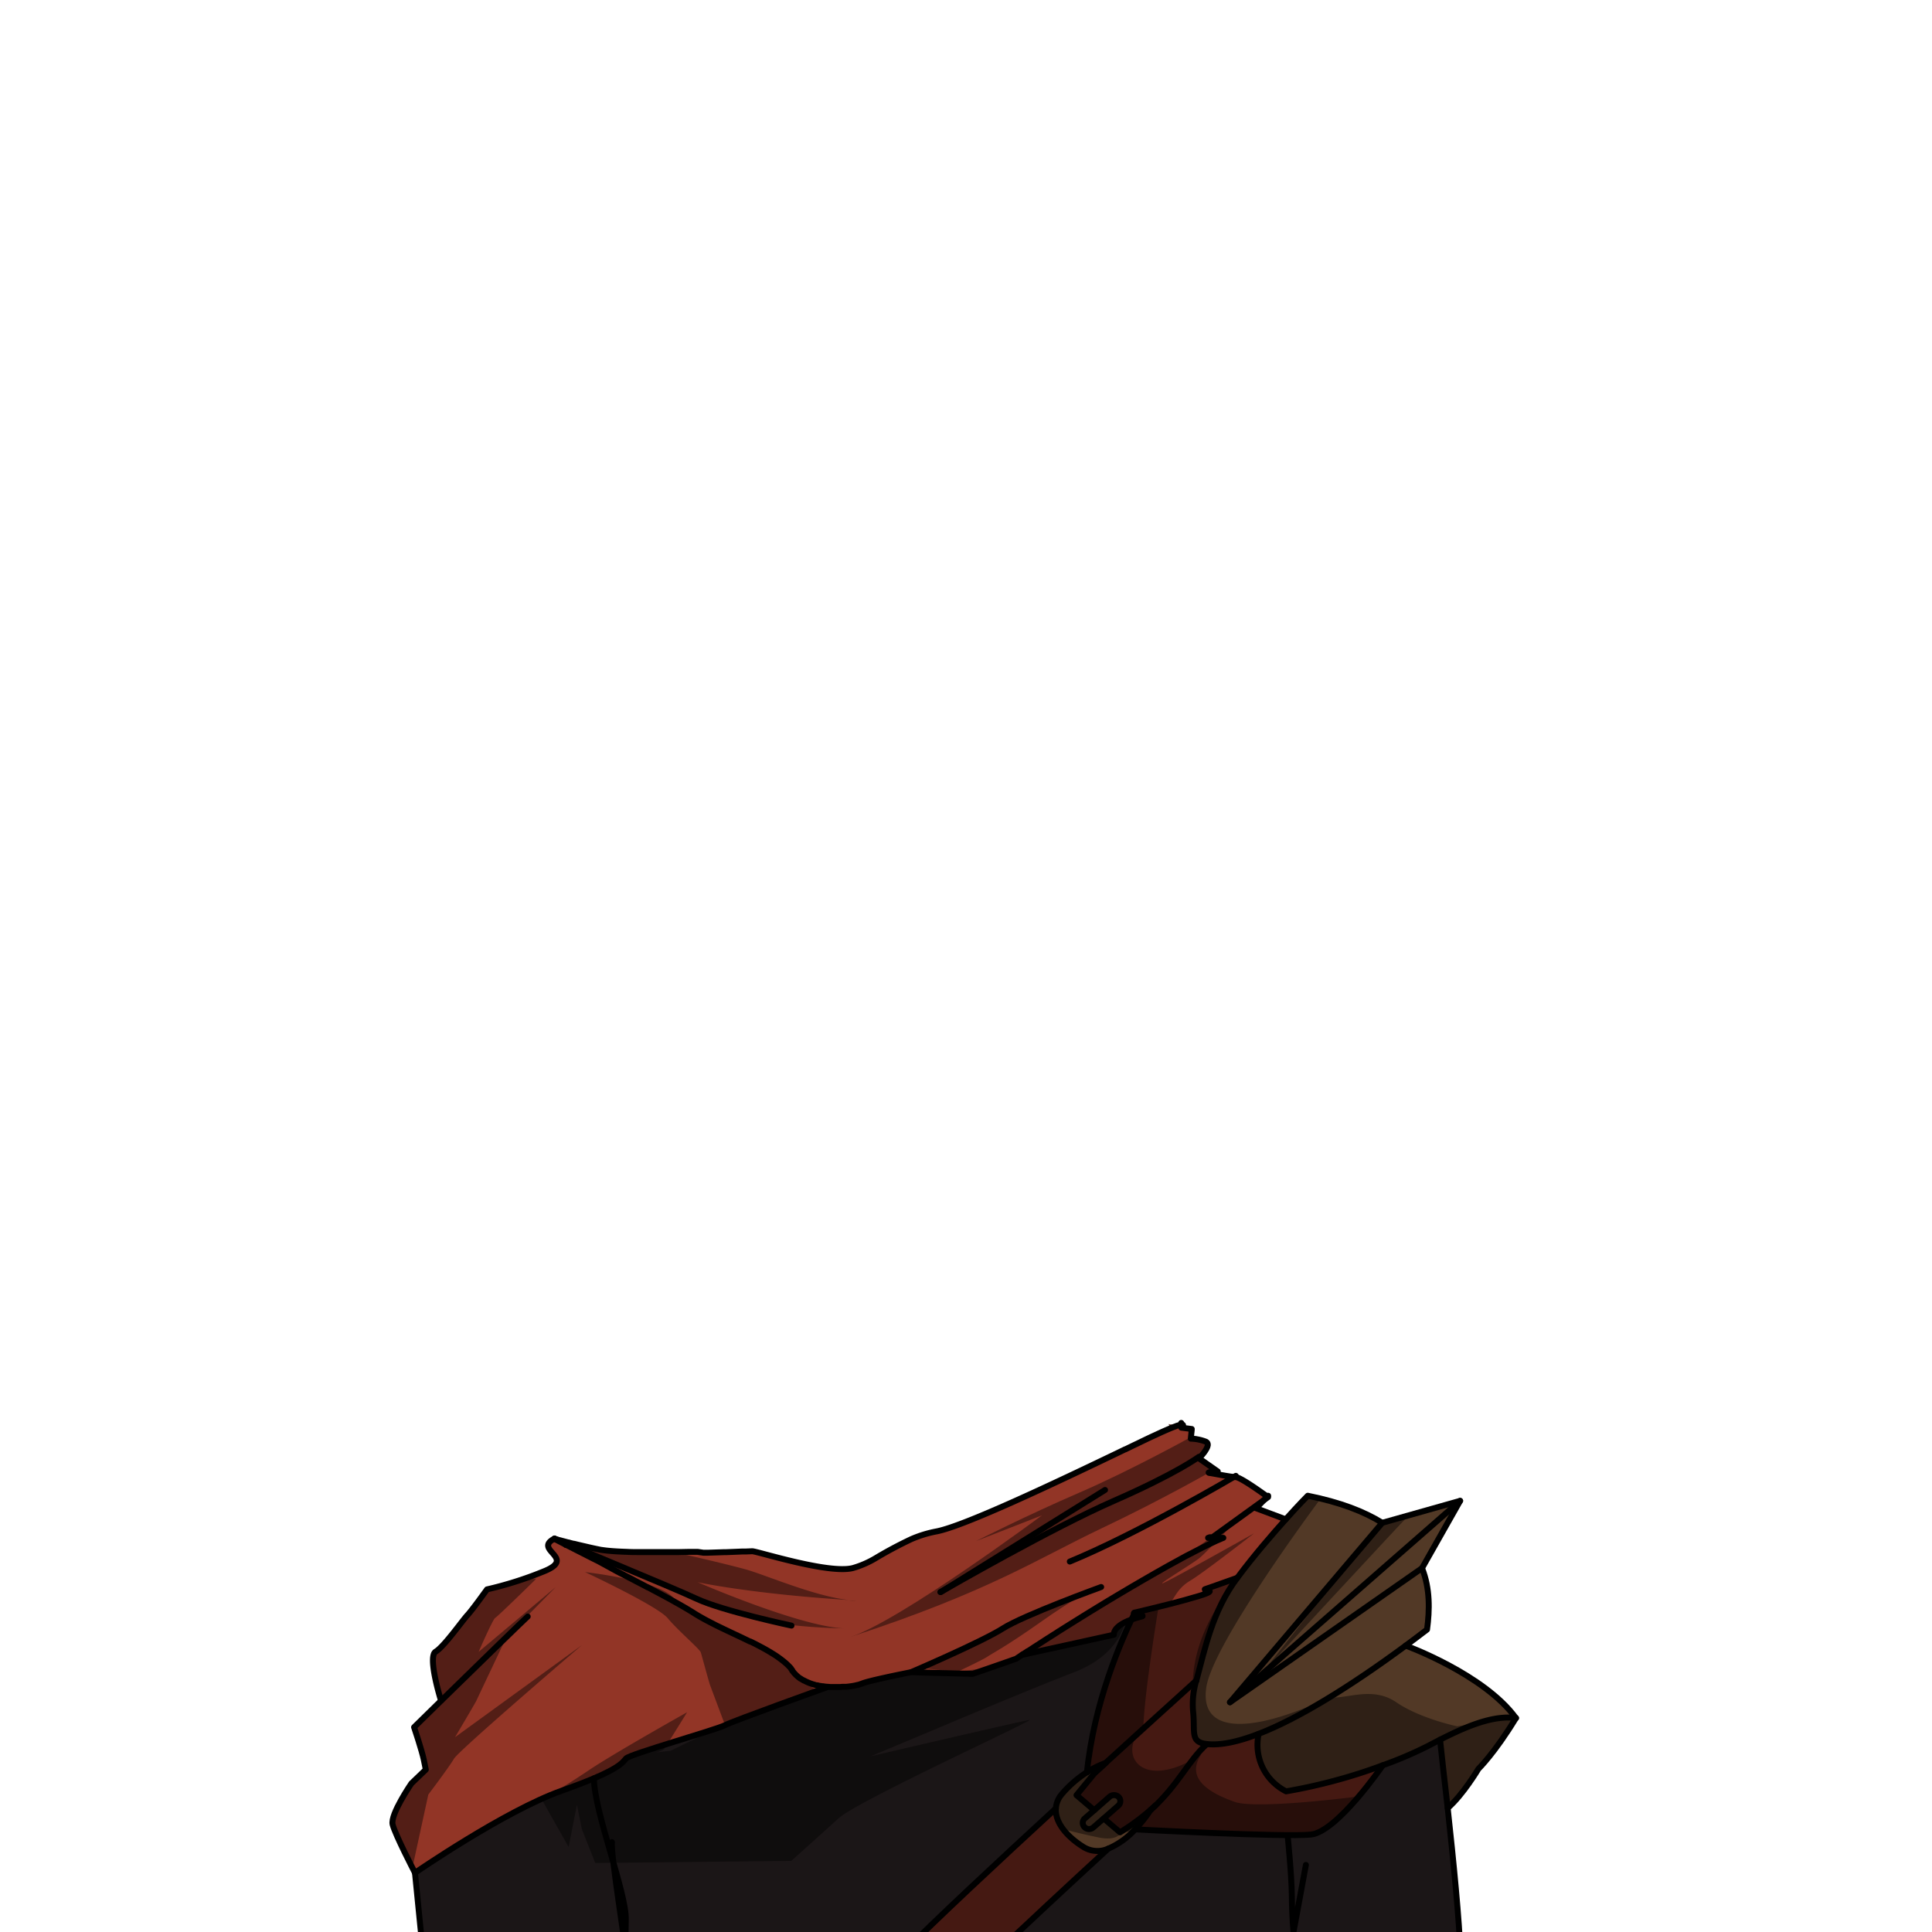 <svg xmlns="http://www.w3.org/2000/svg" viewBox="0 0 432 432">
  <defs>
    <style>.BUNTAI_PEACOCK_OUTFIT_PEACOCK_OUTFIT_18_a{isolation:isolate;}.BUNTAI_PEACOCK_OUTFIT_PEACOCK_OUTFIT_18_b{fill:#451912;}.BUNTAI_PEACOCK_OUTFIT_PEACOCK_OUTFIT_18_c{fill:#523926;}.BUNTAI_PEACOCK_OUTFIT_PEACOCK_OUTFIT_18_d{fill:#923526;}.BUNTAI_PEACOCK_OUTFIT_PEACOCK_OUTFIT_18_e{fill:#1b1617;}.BUNTAI_PEACOCK_OUTFIT_PEACOCK_OUTFIT_18_f{fill:none;stroke:#000;stroke-linecap:round;stroke-linejoin:round;stroke-width:1.33px;}.BUNTAI_PEACOCK_OUTFIT_PEACOCK_OUTFIT_18_g{opacity:0.43;mix-blend-mode:multiply;}</style>
  </defs>
  <g class="BUNTAI_PEACOCK_OUTFIT_PEACOCK_OUTFIT_18_a">
    <path class="BUNTAI_PEACOCK_OUTFIT_PEACOCK_OUTFIT_18_b" d="M287.54,400.55a11.61,11.61,0,0,1-6.14-12.83c-4.59,1.77-8.54,2.61-11.59,2.24-4.22,3.84-6.22,9-12.48,14.7h0a30.26,30.26,0,0,1-3.48,4.38s33.4,1.79,39.29,1.16,16.08-15.51,16.08-15.51A121,121,0,0,1,287.54,400.55Z" />
    <path class="BUNTAI_PEACOCK_OUTFIT_PEACOCK_OUTFIT_18_b" d="M267.49,375.77h0c2-7.2,3.63-15.62,9.17-23-3.54,1.26-6.73,2.39-7.15,2.52-1,.32,3.67,0-1.45,1.55-4.18,1.27-9,2.43-14.33,3.71-3.12,6.34-9.13,20.22-10.69,35.68,2.07-1.39,3.76-2.28,3.76-2.28L245,396.25C254.58,387.44,263.09,379.75,267.49,375.77Z" />
    <path class="BUNTAI_PEACOCK_OUTFIT_PEACOCK_OUTFIT_18_c" d="M314.32,368q2.37-1.75,4.77-3.59c.59-4.33.7-9.16-1.12-13.73l8.52-15.05-17.41,4.92c-4-2.5-9.38-4.6-16.66-6.06,0,0-2,2-4.92,5.27s-7,7.94-10.83,13.08c-5.54,7.35-7.21,15.77-9.17,23h0a18.45,18.45,0,0,0-.72,6.82c.52,4.63-.75,6.93,3,7.37,3.05.37,7-.47,11.59-2.24a11.61,11.61,0,0,0,6.14,12.83,121,121,0,0,0,21.67-5.85,87.71,87.71,0,0,0,9.86-4.2L322,389c5.48-2.78,11.73-5.56,17-4.84C331.84,374.34,314.32,368,314.32,368Z" />
    <path class="BUNTAI_PEACOCK_OUTFIT_PEACOCK_OUTFIT_18_c" d="M246.81,406.59l-2.31,2a1.49,1.49,0,0,1-1,.39,1.4,1.4,0,0,1-1-.43,1.33,1.33,0,0,1,.13-2l2.1-1.83-4-3.37,4.22-5.13,0,0,1.86-2.27s-1.69.89-3.76,2.28h0a25.15,25.15,0,0,0-5.75,5.05,5.52,5.52,0,0,0-1.21,3.05c-.2,3.12,2.43,6.32,6.3,8.7a5.93,5.93,0,0,0,5.43.29,17.38,17.38,0,0,0,6-4.31,30.26,30.26,0,0,0,3.48-4.38h0c.25-.38.48-.76.7-1.13a76,76,0,0,1-7.59,6.15Z" />
    <path class="BUNTAI_PEACOCK_OUTFIT_PEACOCK_OUTFIT_18_c" d="M336.85,383.2l1.41,1.37A83.34,83.34,0,0,1,332.8,393c-1.82,2.09-2,2.25-2,2.25s-3.62,6.8-7.19,8.45c-1.74-12.43-1.69-15.44-1.69-15.44l4.69-4.22Z" />
    <path class="BUNTAI_PEACOCK_OUTFIT_PEACOCK_OUTFIT_18_c" d="M250.07,401.9a1.51,1.51,0,0,0-2.07,0l-3.33,2.92-2.1,1.83a1.33,1.33,0,0,0-.13,2,1.4,1.4,0,0,0,1,.43,1.49,1.49,0,0,0,1-.39l2.31-2,3.12-2.73A1.34,1.34,0,0,0,250.07,401.9Z" />
    <path class="BUNTAI_PEACOCK_OUTFIT_PEACOCK_OUTFIT_18_b" d="M269.81,390c-3.79-.44-2.52-2.74-3-7.37a18.45,18.45,0,0,1,.72-6.82c-4.4,4-12.91,11.67-22.54,20.48l0,0-4.22,5.13,4,3.37,3.33-2.92a1.51,1.51,0,0,1,2.07,0,1.34,1.34,0,0,1-.14,2l-3.12,2.73,3.63,3.09a76,76,0,0,0,7.59-6.15c-.22.37-.45.75-.7,1.13C263.59,398.94,265.59,393.8,269.81,390Z" />
    <path class="BUNTAI_PEACOCK_OUTFIT_PEACOCK_OUTFIT_18_b" d="M242.39,413.07c-3.87-2.38-6.5-5.58-6.3-8.7-13.39,12.32-27.2,25.21-34.45,32.55V437l20.79,0c7.4-7,16.54-15.52,25.39-23.65A5.93,5.93,0,0,1,242.39,413.07Z" />
    <path class="BUNTAI_PEACOCK_OUTFIT_PEACOCK_OUTFIT_18_d" d="M280.85,337.24l6.65,2.48c-3,3.32-7,7.94-10.83,13.08-3.54,1.26-6.73,2.39-7.15,2.52-1,.32,3.67,0-1.45,1.55-4.18,1.27-9,2.43-14.33,3.71-1.17.29,2.76.58,1.53.88-6.75,1.65-6.2,4.07-6.2,4.07l-20.5,4.5c3.84-2.54,15.2-9.94,28.06-17.33,15.87-9.13,14.49-9.28,14.49-9.28l12.44-9Z" />
    <path class="BUNTAI_PEACOCK_OUTFIT_PEACOCK_OUTFIT_18_d" d="M124,344.05h0Z" />
    <path class="BUNTAI_PEACOCK_OUTFIT_PEACOCK_OUTFIT_18_d" d="M283.56,334.45l-4.09,2.95-1.27.92h0l-.51.37h0l-6.32,4.56-.13.1h0l-.09.07H271l-.13,0-.09,0-.11,0-.15,0h0l-.19.06-.21.08a4.69,4.69,0,0,0,.62,0h.2l1.89,0,.7,0-.33.13-.66.29-.24.1c-.27.11-.56.25-.88.4l-.53.25c-.37.18-.78.37-1.23.6l-.61.3a0,0,0,0,1,0,0l-1.56.8-.53.27c-.25.14-.51.28-.78.41s-.61.34-1,.51l-.49.27-.39.21c-.13.08-.27.14-.39.22l-.68.37-.71.39-.59.32-.26.15-.34.18-.62.35-1.24.7-.62.35-.11.06-.14.08-.18.1-1.82,1.05-1.5.86-.39.23-.32.19-1.36.79-1.17.69-2.12,1.26-1.3.78c-2,1.18-3.86,2.34-5.65,3.44l-3.58,2.23-2.45,1.54-.22.14-.56.37-.64.4-1.18.75-.73.47-.69.45-1.29.83-.3.19-.28.19-.66.43c-.14.09-.27.18-.4.25l-.05,0-.41.28-.21.13-.58.38,0,0h0l-.6.39-.43.29-.35.23-.53.18-1,.36h0l-5.26,1.83-2.92,1h0L206.69,374h0l-2.89-.09s-10.19,2-11.19,2.62a.19.19,0,0,1-.09.05h0l-.15.07-.28.08-.35.1-.37.08-.26.05-.14,0-.14,0-.16,0-.19,0-.58.08h-.05l-.58.07-.44,0-.43,0-.44,0-.37,0h-.69l-.71,0-.4,0h-.09l-.86-.06-.79-.1-.11,0-.44-.07h0c-.24,0-.47-.08-.7-.14l-.12,0-.54-.14-.09,0h0l-.22-.06-.2-.07-.51-.17h0l-.51-.21-.41-.19-.4-.21-.06,0h0l-.39-.23a3.28,3.28,0,0,1-.31-.2l-.06-.05-.05,0h0a1.33,1.33,0,0,1-.19-.14l-.12-.08h0l-.13-.11-.26-.22-.07-.06-.12-.12-.24-.24a2.09,2.09,0,0,1-.2-.22,4.94,4.94,0,0,1-.36-.44l-.09-.11-.05-.06s0,0,0,0l0,0a0,0,0,0,1,0,0l-.14-.17-.1-.12,0-.05,0,0-.11-.13-.06-.07-.05-.05-.09-.11-.12-.12,0-.06-.08-.07-.36-.35h0c-.12-.11-.25-.23-.38-.33a2.88,2.88,0,0,0-.33-.28l-.22-.18c-.18-.16-.38-.31-.57-.45-.45-.33-.92-.66-1.42-1l-.3-.2h-.06l-.08-.06h0l-.05,0-.31-.19-.07-.05-.29-.17-.71-.41-.72-.4-.12-.07h0l-.86-.46-.52-.27-.77-.39-.47-.23,0,0-.11,0-1.65-.8-.12-.06-1.55-.73c-1.12-.54-2.25-1.06-3.35-1.6l-1.45-.72-.88-.45-1.47-.79-1.21-.69-1-.61-.22-.15h0l-.11-.06-.15-.09-.6-.37-.92-.54c-.92-.55-2-1.13-3.09-1.75l-.79-.43-1.86-1c-.39-.22-.8-.43-1.21-.65l-.3-.15c-.29-.16-.58-.32-.88-.47l-.06,0-1.26-.67h0l-.44-.24h0l-.16-.08-1.29-.67-.84-.44-1.73-.89a2.42,2.42,0,0,0-.36-.18l-.86-.45,0,0-.65-.33-1.25-.64c-.21-.11-.41-.22-.61-.31l-.83-.43-.38-.19-1.12-.57-1.17-.59c-.55-.29-1.08-.56-1.58-.8l-.44-.23-.41-.21-.13-.06-.91-.46-.82-.43h0l0,0-.36-.19h0l-.76-.4-.39-.19-.35-.18-.27-.15-.18-.09-.11-.06-.23-.12-.12-.07a.76.76,0,0,1-.15-.1h0l.11,0,.13,0,.17.05.54.15.25.08.1,0,.47.13,1.59.42.94.23h0l.11,0c.34.08.69.18,1.07.26l.76.18.91.21c.85.2,1.78.41,2.78.61l.44.09.72.1.48.06.58.06c1.12.11,2.44.18,3.91.23h.06c.86,0,1.78.05,2.73.06l1.32,0h3.21l3.09,0h.26l1,0,2.38-.05c.31,0,.62,0,.94,0l1,0,1.28,0h.44l.52,0,3.63-.12.43,0,3.67-.15.48,0h.28l1.46-.06c1.14,0,17.07,5.15,22.51,3.76a21.49,21.49,0,0,0,5-2.16,90.34,90.34,0,0,1,8.07-4.31,26.39,26.39,0,0,1,5.6-1.72c6.35-1.2,27.33-11.21,40.32-17.45l1.39-.67.47-.23h.06c.93-.45,1.8-.88,2.62-1.26l1.11-.54c1.25-.6,2.3-1.1,3.13-1.47,1.28-.6,2.3-1.05,3.11-1.39h0c.4-.17.76-.31,1.06-.42l.3-.11h0l.14-.06a8.53,8.53,0,0,1,.91-.25h.09v.65l2.33.3-.21,2.16h0a9.84,9.84,0,0,1,3.34.67.75.75,0,0,1,.28.2c.61.65-.57,2.2-1.3,3l0,0c-.28.32-.49.53-.49.53l.17.12h0l1.28.89h0l2.74,1.92s-.61,0-1.16.09-1.22.15-.64.26h0l.12,0c2,.36,4.89.88,5.7.91h0C277.57,330,283.56,334.45,283.56,334.45Z" />
    <path class="BUNTAI_PEACOCK_OUTFIT_PEACOCK_OUTFIT_18_d" d="M263,318.52l-.3.1-1.06.42,0,0c-.18-.38-.29-.64-.33-.72C261.3,318.42,261.59,318.68,263,318.52Z" />
    <path class="BUNTAI_PEACOCK_OUTFIT_PEACOCK_OUTFIT_18_d" d="M264.13,318.17v0h-.08l0-.21Z" />
    <path class="BUNTAI_PEACOCK_OUTFIT_PEACOCK_OUTFIT_18_d" d="M98.67,380.21l-.1-.1s-3-9.68-1.14-10.82,5.94-6.9,7.08-8.14,4.39-5.77,4.39-5.77a81.85,81.85,0,0,0,12.43-3.92c8.06-3.09-2.27-4.84,2.62-7.42h0c.29.35,23.44,11.65,30.6,16.22s18.54,7.89,22.53,13.3c1.77,2.38,4.79,3.36,7.71,3.65v.1s-20.73,7.44-22.73,8.46-21.16,6.4-22.07,7.42c-.7.79-1.29,1.94-7.2,4.45-1.84.78-4.2,1.7-7.23,2.77-12.78,4.54-32.77,18.35-32.77,18.35s-4.45-8.56-5-10.82S92,398.77,92,398.77l3.17-3.09-.44-2.16c-.45-2.17-2.18-7.32-2.18-7.32Z" />
    <path class="BUNTAI_PEACOCK_OUTFIT_PEACOCK_OUTFIT_18_e" d="M323.71,404.29C323,398.23,322.4,392.74,322,389l-2.89,1.5a87.71,87.71,0,0,1-9.86,4.2S299,409.59,293.13,410.21s-39.29-1.16-39.29-1.16a17.38,17.38,0,0,1-6,4.31c-8.85,8.13-18,16.61-25.39,23.65l104.12-.09C326.35,429.71,325,416,323.71,404.29Z" />
    <path class="BUNTAI_PEACOCK_OUTFIT_PEACOCK_OUTFIT_18_e" d="M237.3,401.32a25.15,25.15,0,0,1,5.75-5.05h0c1.56-15.46,7.57-29.34,10.69-35.68-1.17.29,2.76.58,1.53.88-6.75,1.65-6.2,4.07-6.2,4.07l-20.5,4.5h0l-1.37.91-.53.18-6.3,2.2-2.93,1-13.65-.46s-10.18,2-11.18,2.63a19.22,19.22,0,0,1-7.79.71v.1s-20.73,7.44-22.73,8.46-21.16,6.4-22.07,7.42c-.7.79-1.29,1.94-7.2,4.45-1.84.78-4.2,1.7-7.23,2.77-12.78,4.54-32.77,18.35-32.77,18.35l1.83,18.35,45.31,0h0l61.71-.05v-.11c7.25-7.34,21.06-20.23,34.45-32.55A5.52,5.52,0,0,1,237.3,401.32Z" />
    <path class="BUNTAI_PEACOCK_OUTFIT_PEACOCK_OUTFIT_18_f" d="M228.56,370l-1.38.92-.52.17-1,.36h0l-5.26,1.83-2.92,1L206.66,374h0l-2.89-.1s-10.19,2-11.18,2.63l-.1,0h0l-.15.06-.27.09-.36.09c-.11,0-.23.06-.37.08l-.26.06-.28.05-.35.06c-.37.05-.78.11-1.21.15l-.44,0c-.28,0-.57,0-.87.05l-.43,0c-.44,0-.89,0-1.34,0l-.46,0h0l-.87-.07c-.26,0-.53-.06-.79-.1l-.11,0a3.11,3.11,0,0,1-.44-.07h0c-.24,0-.47-.08-.7-.14l-.12,0c-.21,0-.42-.1-.63-.16h0a3.52,3.52,0,0,1-.43-.13l-.5-.17h0l-.51-.21-.41-.19-.4-.21-.06,0,0,0-.39-.23c-.11-.06-.2-.13-.31-.2s0,0-.06,0l-.36-.27,0,0-.13-.1-.33-.29-.12-.12a1.81,1.81,0,0,1-.24-.24l-.2-.21c-.13-.15-.24-.3-.36-.45a.52.52,0,0,0-.1-.11l0-.06,0,0,0-.05-.14-.16a.64.64,0,0,0-.1-.13l0-.05,0,0-.09-.11h0l0,0a.87.87,0,0,1-.08-.1l-.22-.23,0,0-.08-.08-.35-.35h0c-.29-.28-.6-.54-.92-.8l-.58-.45c-.54-.4-1.11-.8-1.73-1.18l0,0-.46-.28-.07-.05-.29-.17-.7-.41-.85-.47-.87-.46-.52-.27-.77-.39-.51-.25-.1,0c-2.18-1.07-4.47-2.11-6.68-3.19-.49-.24-1-.47-1.45-.72l-.88-.45c-.5-.26-1-.52-1.47-.79-.76-.42-1.5-.85-2.2-1.3-.15-.1-.32-.21-.5-.31l-.6-.37-.92-.54c-.92-.54-2-1.13-3.09-1.75l-.79-.43-1.86-1-1.21-.64-.29-.16-.89-.47-.06,0-1.26-.67-.48-.24-.16-.09c-.43-.22-.86-.44-1.28-.67s-.57-.29-.85-.44l-1.73-.89-.36-.18-.85-.45,0,0L134,349.2l-1.51-.76-3.19-1.62-.41-.21-1.86-.95h0l0,0-.42-.21h0c-.28-.14-.53-.28-.77-.39l-.73-.38-.28-.14c-.43-.23-.71-.39-.8-.45h0" />
    <path class="BUNTAI_PEACOCK_OUTFIT_PEACOCK_OUTFIT_18_f" d="M228.57,370l0,0,.58-.38.21-.13.41-.28.05,0c.13-.07.26-.16.4-.25l.66-.43.28-.19.3-.19,1.29-.83.69-.45.73-.47,1.18-.75.64-.4.56-.37.22-.14,2.45-1.54,3.58-2.23c1.79-1.1,3.68-2.26,5.65-3.44l1.3-.78,2.12-1.26,1.17-.69,1.36-.79.32-.19.39-.23,1.5-.86,1.82-1.05.18-.1.14-.08.11-.06.62-.35,1.24-.7.62-.35.34-.18.26-.15.59-.32.71-.39.68-.37c.12-.08.26-.14.39-.22l.39-.21.49-.27c.34-.17.65-.34,1-.51s.53-.27.78-.41l.53-.27,1.56-.8a0,0,0,0,0,0,0l.61-.3c.45-.23.86-.42,1.23-.6l.53-.25c.32-.15.61-.29.88-.4l.24-.1.66-.29.33-.13-.7,0-1.89,0h-.2a4.69,4.69,0,0,1-.62,0l.21-.08.19-.06h0l.15,0,.11,0,.09,0,.13,0h.12l.09-.07h0l.13-.1,6.32-4.56h0l.51-.37h0l1.27-.92,4.09-2.95s-6-4.43-7.23-4.48h0c-.81,0-3.71-.55-5.7-.91l-.12,0h0c-.58-.11,0-.21.64-.26s1.16-.09,1.16-.09l-2.74-1.92h0l-1.28-.89h0l-.17-.12s.21-.21.49-.53l0,0c.73-.81,1.91-2.36,1.3-3a.75.75,0,0,0-.28-.2,9.84,9.84,0,0,0-3.34-.67h0l.21-2.16-2.33-.3s.89-.77,0-.65H264a8.53,8.53,0,0,0-.91.25l-.14.06h0l-.3.11c-.3.11-.66.25-1.06.42h0c-.81.34-1.83.79-3.11,1.39-.83.37-1.88.87-3.13,1.47l-1.11.54c-.82.38-1.69.81-2.62,1.26h-.06l-.47.23-1.39.67c-13,6.24-34,16.25-40.32,17.45a26.39,26.39,0,0,0-5.6,1.72,90.34,90.34,0,0,0-8.07,4.31,21.49,21.49,0,0,1-5,2.16c-5.44,1.39-21.37-3.76-22.51-3.76l-1.46.06h-.28l-.48,0-3.67.15-.43,0-3.63.12-.52,0h-.44L156,347l-1,0c-.32,0-.63,0-.94,0l-2.38.05-1,0h-.26l-3.09,0h-3.21l-1.32,0c-.95,0-1.87,0-2.73-.06h-.06c-1.47-.05-2.79-.12-3.91-.23l-.58-.06-.48-.06-.72-.1-.44-.09c-1-.2-1.93-.41-2.78-.61l-.91-.21-.76-.18c-.38-.08-.73-.18-1.07-.26l-.11,0h0l-.94-.23-1.59-.42-.47-.13-.1,0-.25-.08-.54-.15-.17-.05-.13,0-.11,0h0" />
    <path class="BUNTAI_PEACOCK_OUTFIT_PEACOCK_OUTFIT_18_f" d="M98.68,380.21l-.11-.09s-2.42-7.73-1.59-10.19h0a1.09,1.09,0,0,1,.45-.63,3.8,3.8,0,0,0,.42-.3c2-1.61,5.6-6.69,6.66-7.84.88-.95,3-3.85,3.93-5.14l.15-.2.31-.43a81.44,81.44,0,0,0,12.43-3.92c8-3.09-2.27-4.84,2.62-7.42" />
    <polyline class="BUNTAI_PEACOCK_OUTFIT_PEACOCK_OUTFIT_18_f" points="264.15 318.84 264.14 318.33 264.13 318.19 264.13 318.17" />
    <path class="BUNTAI_PEACOCK_OUTFIT_PEACOCK_OUTFIT_18_f" d="M118,361.46c-.31.21-11.87,11.5-19.29,18.75l-6.12,6s1.73,5.15,2.18,7.32l.44,2.16L92,398.77s-4.76,6.91-4.21,9.18,5,10.82,5,10.82,20-13.81,32.77-18.35c3-1.07,5.39-2,7.23-2.77,5.91-2.51,6.5-3.66,7.2-4.45.91-1,20.07-6.39,22.07-7.42s22.73-8.46,22.73-8.46" />
    <path class="BUNTAI_PEACOCK_OUTFIT_PEACOCK_OUTFIT_18_f" d="M276.67,352.8c-3.54,1.26-6.73,2.39-7.15,2.52-1,.32,3.67,0-1.45,1.55-4.18,1.27-9,2.43-14.33,3.71-1.17.29,2.76.58,1.53.88-6.75,1.65-6.2,4.07-6.2,4.07l-20.5,4.5h0" />
    <polyline class="BUNTAI_PEACOCK_OUTFIT_PEACOCK_OUTFIT_18_f" points="283.56 334.45 280.85 337.24 287.5 339.73" />
    <path class="BUNTAI_PEACOCK_OUTFIT_PEACOCK_OUTFIT_18_f" d="M210.26,356l.07,0,36.76-22.84" />
    <path class="BUNTAI_PEACOCK_OUTFIT_PEACOCK_OUTFIT_18_f" d="M268.08,325.74s-4.88,3.66-19,9.85c-13.73,6-37.25,19.52-38.71,20.36" />
    <path class="BUNTAI_PEACOCK_OUTFIT_PEACOCK_OUTFIT_18_f" d="M276.33,330s-21.76,12.84-37.12,19.17" />
    <path class="BUNTAI_PEACOCK_OUTFIT_PEACOCK_OUTFIT_18_f" d="M203.77,373.88s15.76-6.75,20.45-9.74,22-9.28,22-9.28" />
    <path class="BUNTAI_PEACOCK_OUTFIT_PEACOCK_OUTFIT_18_f" d="M124,344h0c.37.32,25.9,10.75,31.76,13.49s21.22,6,21.22,6" />
    <path class="BUNTAI_PEACOCK_OUTFIT_PEACOCK_OUTFIT_18_f" d="M281.4,387.71c9.08-3.51,20.7-10.73,32.92-19.75q2.37-1.75,4.77-3.59c.59-4.33.7-9.16-1.12-13.73" />
    <path class="BUNTAI_PEACOCK_OUTFIT_PEACOCK_OUTFIT_18_f" d="M267.49,375.77a18.45,18.45,0,0,0-.72,6.82c.52,4.63-.75,6.93,3,7.37,3.05.37,7-.47,11.59-2.24" />
    <path class="BUNTAI_PEACOCK_OUTFIT_PEACOCK_OUTFIT_18_f" d="M309.08,340.51c-4-2.5-9.38-4.6-16.66-6.06,0,0-2,2-4.92,5.27s-7,7.94-10.83,13.08c-5.54,7.35-7.21,15.77-9.17,23" />
    <polygon class="BUNTAI_PEACOCK_OUTFIT_PEACOCK_OUTFIT_18_f" points="326.49 335.59 309.08 340.5 275.02 380.63 317.97 350.64 326.49 335.59" />
    <line class="BUNTAI_PEACOCK_OUTFIT_PEACOCK_OUTFIT_18_f" x1="275.02" y1="380.63" x2="326.49" y2="335.59" />
    <path class="BUNTAI_PEACOCK_OUTFIT_PEACOCK_OUTFIT_18_f" d="M323.71,404.29c3.45-3,6.86-8.76,6.86-8.76s3.66-3.56,8.39-11.37c-7.12-9.82-24.64-16.2-24.64-16.2" />
    <path class="BUNTAI_PEACOCK_OUTFIT_PEACOCK_OUTFIT_18_f" d="M339,384.16c-5.27-.72-11.52,2.06-17,4.84l-2.89,1.5a87.71,87.71,0,0,1-9.86,4.2,121,121,0,0,1-21.67,5.85,11.61,11.61,0,0,1-6.14-12.83h0" />
    <polyline class="BUNTAI_PEACOCK_OUTFIT_PEACOCK_OUTFIT_18_f" points="244.67 404.77 240.71 401.4 244.93 396.26" />
    <path class="BUNTAI_PEACOCK_OUTFIT_PEACOCK_OUTFIT_18_f" d="M258.34,403.71a48.14,48.14,0,0,1-7.9,6l-3.63-3.09" />
    <path class="BUNTAI_PEACOCK_OUTFIT_PEACOCK_OUTFIT_18_f" d="M243.05,396.27a25.15,25.15,0,0,0-5.75,5.05,5.52,5.52,0,0,0-1.21,3.05c-.2,3.12,2.43,6.32,6.3,8.7a5.93,5.93,0,0,0,5.43.29,17.38,17.38,0,0,0,6-4.31,30.26,30.26,0,0,0,3.48-4.38" />
    <path class="BUNTAI_PEACOCK_OUTFIT_PEACOCK_OUTFIT_18_f" d="M245,396.25l2.25-2.05a18.59,18.59,0,0,0-4.15,2.06" />
    <path class="BUNTAI_PEACOCK_OUTFIT_PEACOCK_OUTFIT_18_f" d="M236.1,404.36h0c-13.39,12.32-27.2,25.21-34.45,32.55" />
    <path class="BUNTAI_PEACOCK_OUTFIT_PEACOCK_OUTFIT_18_f" d="M267.5,375.77h0c-4.4,4-12.91,11.67-22.54,20.48l0,0" />
    <path class="BUNTAI_PEACOCK_OUTFIT_PEACOCK_OUTFIT_18_f" d="M246.81,406.59l-2.31,2a1.49,1.49,0,0,1-1,.39,1.4,1.4,0,0,1-1-.43,1.33,1.33,0,0,1,.13-2l2.1-1.83,3.33-2.92a1.51,1.51,0,0,1,2.07,0,1.34,1.34,0,0,1-.14,2Z" />
    <path class="BUNTAI_PEACOCK_OUTFIT_PEACOCK_OUTFIT_18_f" d="M222.43,437c7.4-7,16.54-15.52,25.39-23.65" />
    <path class="BUNTAI_PEACOCK_OUTFIT_PEACOCK_OUTFIT_18_f" d="M269.81,390c-4.22,3.84-6.22,9-12.48,14.7h0" />
    <path class="BUNTAI_PEACOCK_OUTFIT_PEACOCK_OUTFIT_18_f" d="M243.05,396.27h0c1.56-15.46,7.57-29.34,10.69-35.68" />
    <path class="BUNTAI_PEACOCK_OUTFIT_PEACOCK_OUTFIT_18_f" d="M253.84,409.05s33.4,1.79,39.29,1.16,16.08-15.51,16.08-15.51" />
    <path class="BUNTAI_PEACOCK_OUTFIT_PEACOCK_OUTFIT_18_f" d="M292,417l-2.77,15s-.33-3.24-.37-8-.95-13.63-.95-13.63" />
    <path class="BUNTAI_PEACOCK_OUTFIT_PEACOCK_OUTFIT_18_f" d="M136.83,411.91c-.3,3,3.27,24.16,3.1,25.17v0c0-.18-.16-1.28,0-7.85.14-6.08-7-23.8-7.14-31.58" />
    <path class="BUNTAI_PEACOCK_OUTFIT_PEACOCK_OUTFIT_18_f" d="M92.79,418.77l1.83,18.35,45.31,0h0l61.71-.05,20.79,0,104.12-.09c-.2-7.21-1.56-21-2.84-32.63C323,398.23,322.4,392.73,322,389" />
    <g class="BUNTAI_PEACOCK_OUTFIT_PEACOCK_OUTFIT_18_g">
      <path d="M264.16,318.84l-2.27.88-10.29,4,2.62-1.26,1.11-.53,3.13-1.48c1.28-.6,2.3-1,3.11-1.38-.18-.38-.29-.64-.33-.72.06.08.35.34,1.73.18h0l.15-.05a6.61,6.61,0,0,1,.91-.26l0,.15Z" />
      <path d="M266.91,321s-13.91,7.73-25.66,12.8-23,10.79-23,10.79L233,338.83S201.27,362.41,190.23,366c31-10.14,41.77-17.46,56-24.22s25-13,25-13l-3.14-2.5,1.06-2.17.88-2.22Z" />
      <path d="M156,353.79c.7.3,22.76,9.84,32.67,10.32a131.64,131.64,0,0,1-13.16-.91h0A60.7,60.7,0,0,1,156,357.67l-.12-.06c-.52-.25-1-.52-1.56-.79-6.37-3.43-16.54-7.31-23.06-9.66h0c-1.69-.62-3.13-1.12-4.19-1.49h0l0,0-.44-.15L125,345l.73,0h0l.46,0h0l.52,0,.29,0,1.2.09h0l.11,0c.34.08.69.18,1.07.26l.76.18.91.21c.85.2,1.78.41,2.78.61l.44.09.72.1.48.06.58.06c1.12.11,2.44.18,3.91.23h.06c.86,0,1.78.05,2.73.06l1.32,0h3.21l3.09,0,8.12,1.9c3.2.76,6.43,1.56,8.33,2.09,4.38,1.23,15.32,6,23,6.83C168.3,356.41,156.48,353.89,156,353.79Z" />
      <path d="M191.57,358c-.53,0-1.08,0-1.65-.11Z" />
      <path d="M119.92,353s-8.68,8.52-9.19,8.76-3.71,7.6-3.71,7.6l17.24-14.48-11,11.16s-6.6,13.89-6.73,14.22-4.78,8.18-4.78,8.18l28.37-20.59s-27.49,23.49-28.62,25.42-5.73,8-5.73,8l-3.6,16.58s-4.6-8.15-4.4-10.5,4.6-9.58,5.17-10a15,15,0,0,0,1.51-1.08,15.21,15.21,0,0,0,.29-2.72l-1.82-7.67,5.24-5.64s-2-8.82-1.17-10.28c3.64-3.89,5.72-6.57,8.53-10.15s3.08-4,3.08-4l9.63-2.86Z" />
      <path d="M130.81,351.52s16.25,7.59,18.51,10.33,7.13,6.84,7.38,7.64,1.81,6.6,2.08,7.33l3.21,8.57,20.8-7.35a24.27,24.27,0,0,1-6.33-5.23c-2.31-3-5.58-3.8-8.6-5.73s-13.67-6-17.36-9.9S130.81,351.52,130.81,351.52Z" />
      <path d="M122,401.87s3.94-2.19,9.69-6.06,21.95-12.95,21.95-12.95-4.87,7.88-5.2,8.29-10.5,4-10.8,4.12-7.26,4.33-10.28,5.37A23.62,23.62,0,0,1,122,401.87Z" />
      <path d="M243.52,355.86s-3.38,1.56-11,6.95-10.85,7-11.77,7.65-6.8,3.42-6.8,3.42l-8-.95s9.74-3.52,14.73-6.57,8.08-5.43,9.9-5.78S243.52,355.86,243.52,355.86Z" />
      <path d="M279.27,337.09c-.34.13-9.35,10-11.2,11.4s-9,5.71-8.14,5.55,20.49-11.19,20.49-11.19-11.24,8.78-14.34,10.63-3.55,4.35-4.39,4.63-5.49,2.47-5.49,2.47-6,1.51-7.48,5.37c-15.76,3.11-18.57,3.73-18.57,3.73s20.53-13.85,28.48-18.12a79.6,79.6,0,0,0,12.59-8.21Z" />
      <path d="M314.32,339.56c-.1,0-33.42,35.92-32.92,35.48s22-27.79,22.06-27.91l5.62-6.62Z" />
      <path d="M295.3,335.09s-24.09,32.19-25.57,42.23,9.07,10.82,27.54,2.22c3.87.42,9.57-2.58,14.94,1.09S325.8,386,325.8,386l4.66-.63,6.87-1.34,1.27.71-11.71,16.1-3.14,3.81-2.14-15.5s-7.24,4.93-21.17,8.42S287,400.24,287,400.24s-7.45-3.16-4.85-12.82C275.38,390,268.38,390,267.5,389s-.57-3.3,0-4.9c-1.67-7.43-1.53-17.13,8-29.7a211.52,211.52,0,0,1,16.91-19.9Z" />
      <path d="M259,359.67s-3.09,18.69-3.34,26.45c-6.15,6-.49,14.89,12.93,6.18-3.77,5.69,2.52,8.83,7.47,10.6s27.78-1.22,27.78-1.22-4.39,7.75-12.4,8.63c-19.66-.36-38.08-.77-38.08-.77l-2.65.14s-.67,2.07-5,1.19-8-1.88-8-1.88-1.82-4.52-1.82-4.71,2.88-5,3.78-5.43,4.08-3,4.08-3a108.32,108.32,0,0,1,4.46-22c3.5-10.55,5.18-12.57,5.18-12.57Z" />
      <path d="M251.79,361.46s-.39,8.11-11.53,12.42-30.79,12.64-30.79,12.64l-14.81,6.2s33.74-7.89,35.49-8.13-38.26,18-42.66,22-10.55,9.5-10.55,9.5l-43.84.48-3-7.59L129,403.53,127.15,413l-6.07-10.74s5.65-2.56,13.38-6.47a43.13,43.13,0,0,1,15.48-4.3s23.78-11.9,34.85-14.18c6.91-.16,19.93-3,22.39-3.44s8.87.5,16.23-1.73,11.64-3.38,11.64-3.38l14.38-3.9S248.25,360.67,251.79,361.46Z" />
    </g>
    <path class="BUNTAI_PEACOCK_OUTFIT_PEACOCK_OUTFIT_18_f" d="M127.35,345l-.25.15-.1.05-.19.11-.24.13h0l-.08,0" />
  </g>
</svg>